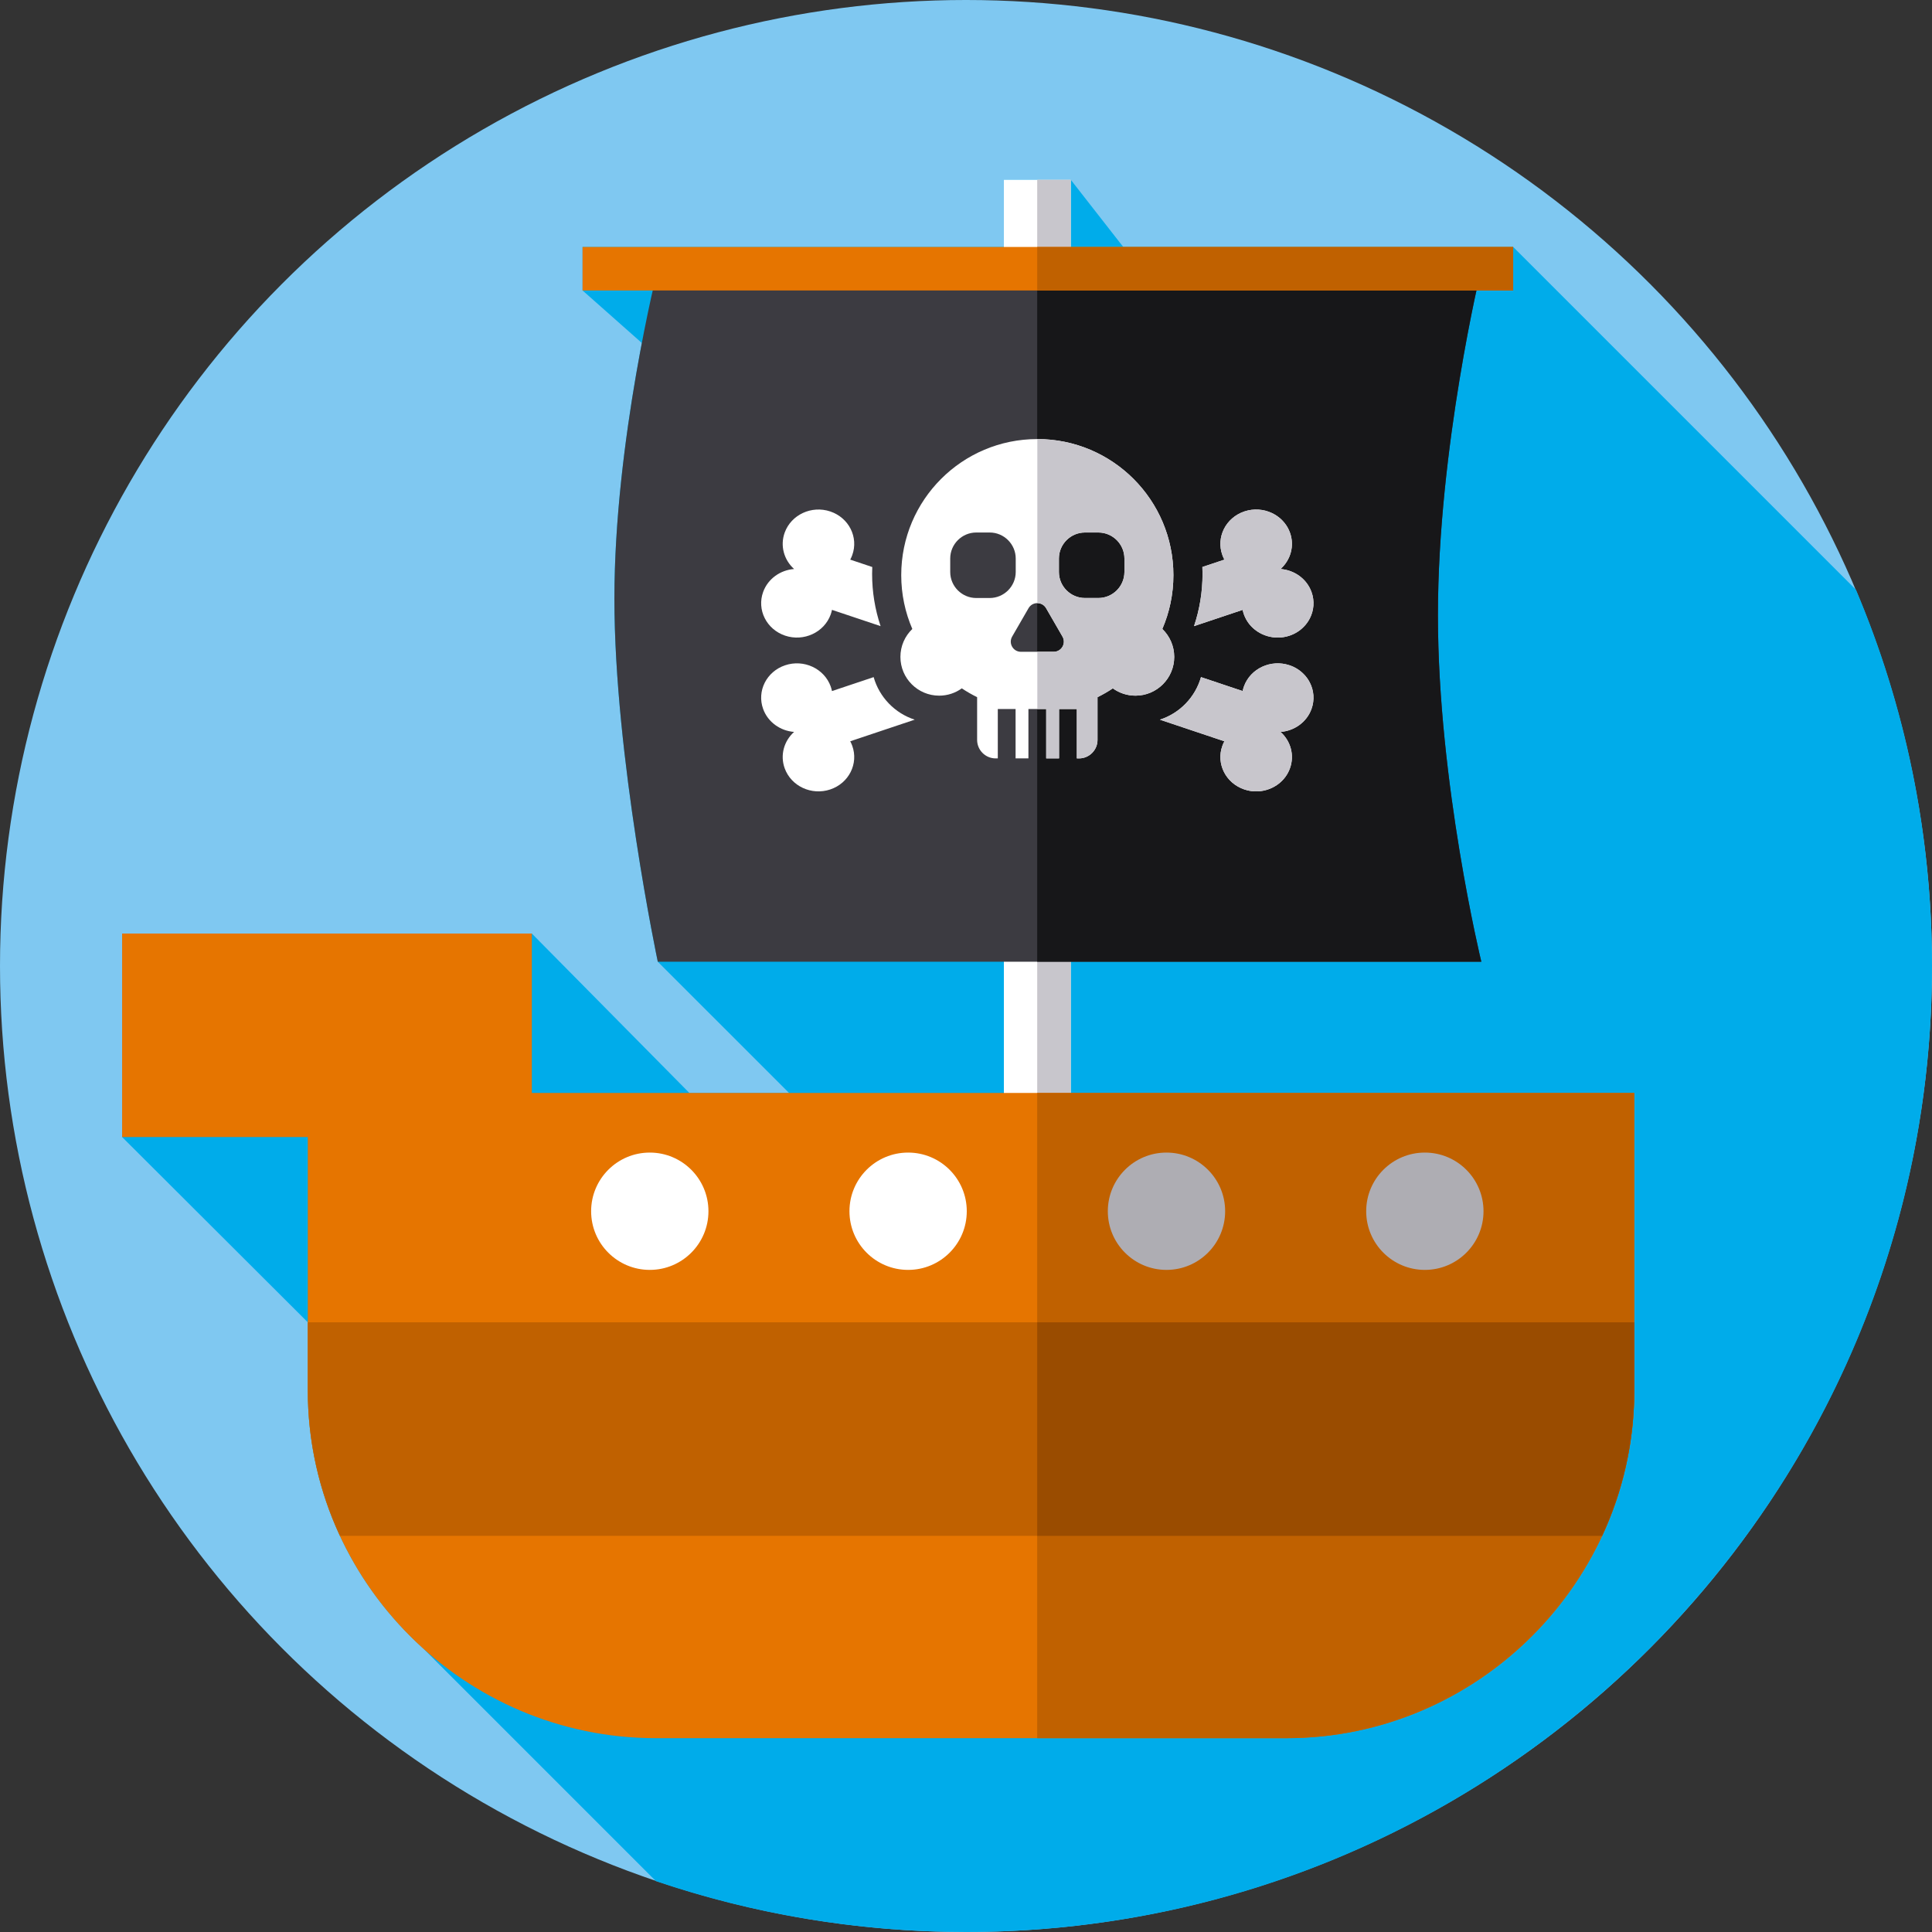 <?xml version="1.0" encoding="iso-8859-1"?>
<!-- Generator: Adobe Illustrator 19.0.0, SVG Export Plug-In . SVG Version: 6.00 Build 0)  -->
<svg version="1.1" id="Layer_1" xmlns="http://www.w3.org/2000/svg" xmlns:xlink="http://www.w3.org/1999/xlink" x="0px" y="0px"
	 viewBox="0 0 512 512" style="enable-background:new 0 0 512 512;" xml:space="preserve">
<rect x="0" y="0" width="512" height="512" fill="#333333" stroke="none"/>
<circle style="fill:#7FC8F1;" cx="256" cy="256" r="256"/>
<path style="fill:#00ACEA;" d="M512,256c0-35.368-7.173-69.06-20.142-99.702l-90.852-90.852H297.674L283.76,47.632h-17.72v17.816
	H154.384v11.528l15.709,13.914c-3.28,17.163-7.27,43.109-7.27,67.764c0,41.854,11.501,96.217,11.501,96.217l34.781,34.766h-26.422
	l-41.743-42.239H32.366v53.931l49.204,49.093v18.022c0,0.828,0.012,1.653,0.034,2.476c0.007,0.263,0.021,0.523,0.03,0.786
	c0.02,0.562,0.04,1.123,0.07,1.682c0.016,0.301,0.038,0.6,0.058,0.9c0.033,0.521,0.067,1.042,0.108,1.56
	c0.025,0.305,0.054,0.609,0.082,0.914c0.047,0.514,0.095,1.027,0.15,1.539c0.032,0.298,0.068,0.595,0.103,0.891
	c0.061,0.519,0.125,1.037,0.194,1.553c0.038,0.284,0.079,0.568,0.12,0.851c0.077,0.533,0.158,1.064,0.244,1.594
	c0.042,0.26,0.086,0.519,0.13,0.779c0.096,0.561,0.198,1.121,0.305,1.679c0.043,0.224,0.085,0.448,0.13,0.672
	c0.12,0.605,0.247,1.206,0.379,1.807c0.038,0.175,0.076,0.35,0.115,0.524c0.153,0.676,0.314,1.349,0.481,2.019
	c0.024,0.097,0.047,0.194,0.071,0.291c4.554,17.971,14.434,33.869,27.827,45.934l61.637,61.637C199.627,507.263,227.26,512,256,512
	C397.385,512,512,397.385,512,256z"/>
<rect x="266.04" y="47.632" style="fill:#FFFFFF;" width="17.719" height="244.96"/>
<rect x="274.87" y="47.636" style="fill:#C8C6CC;" width="8.89" height="244.95"/>
<path style="fill:#3C3B41;" d="M392.565,254.871H174.324c0,0-11.501-54.362-11.501-96.216s11.501-87.442,11.501-87.442h218.241
	c0,0-11.501,47.381-11.501,91.829C381.065,207.49,392.565,254.871,392.565,254.871z"/>
<path style="fill:#171719;" d="M381.066,163.046c0,44.44,11.5,91.82,11.5,91.82h-117.7V71.216h117.7
	C392.566,71.216,381.066,118.596,381.066,163.046z"/>
<path style="fill:#E67500;" d="M140.941,289.637v-42.239H32.366v53.931H81.57v67.115c0,50.704,41.485,92.189,92.189,92.189H340.91
	c50.704,0,92.189-41.485,92.189-92.189v-78.806L140.941,289.637L140.941,289.637z"/>
<g>
	<path style="fill:#C06100;" d="M433.096,289.636v78.81c0,50.7-41.48,92.19-92.19,92.19h-66.04v-171H433.096z"/>
	<path style="fill:#C06100;" d="M433.099,350.421H81.57v18.022c0,13.75,3.056,26.819,8.515,38.57h334.499
		c5.458-11.751,8.515-24.82,8.515-38.57V350.421z"/>
</g>
<path style="fill:#9A4C00;" d="M433.096,350.426v18.02c0,13.75-3.05,26.82-8.51,38.57h-149.72v-56.59H433.096z"/>
<g>
	<circle style="fill:#FFFFFF;" cx="172.2" cy="320.99" r="15.545"/>
	<circle style="fill:#FFFFFF;" cx="240.66" cy="320.99" r="15.545"/>
</g>
<g>
	<circle style="fill:#AEADB3;" cx="309.13" cy="320.99" r="15.545"/>
	<circle style="fill:#AEADB3;" cx="377.6" cy="320.99" r="15.545"/>
</g>
<rect x="154.38" y="65.45" style="fill:#E67500;" width="246.62" height="11.528"/>
<rect x="274.87" y="65.45" style="fill:#C06100;" width="126.14" height="11.53"/>
<g>
	<path style="fill:#FFFFFF;" d="M202.245,156.866c1.276-3.515,4.573-5.798,8.197-6.073c-2.66-2.392-3.762-6.146-2.486-9.661
		c1.725-4.74,7.124-7.248,12.067-5.595c4.943,1.66,7.552,6.849,5.827,11.589c-0.152,0.413-0.326,0.804-0.529,1.181l5.841,1.957
		c-0.029,0.602-0.043,1.21-0.043,1.826c0,4.747,0.754,9.393,2.247,13.843l-12.879-4.312c-0.087,0.413-0.203,0.826-0.348,1.239
		c-1.725,4.74-7.132,7.247-12.067,5.595C203.129,166.795,200.52,161.606,202.245,156.866z"/>
	<path style="fill:#FFFFFF;" d="M242.41,190.719l-17.09,5.726c0.203,0.377,0.377,0.768,0.529,1.181
		c1.725,4.747-0.884,9.936-5.827,11.589c-4.943,1.652-10.342-0.848-12.067-5.595c-1.276-3.515-0.174-7.269,2.486-9.654
		c-3.624-0.275-6.921-2.558-8.197-6.073c-1.725-4.747,0.884-9.936,5.827-11.589c4.936-1.66,10.342,0.848,12.067,5.595
		c0.145,0.413,0.261,0.826,0.348,1.239l11.038-3.696C233.039,184.776,237.156,189.023,242.41,190.719z"/>
	<path style="fill:#FFFFFF;" d="M347.107,180.863c1.087,2.116,1.319,4.631,0.449,7.03c-1.275,3.515-4.573,5.798-8.204,6.073
		c2.667,2.384,3.769,6.139,2.493,9.654c-0.594,1.645-1.631,3.015-2.942,4.044c-0.37,0.29-0.768,0.558-1.181,0.79
		c-1.768,1.007-3.87,1.457-5.994,1.203c-0.384-0.051-0.783-0.123-1.167-0.217c-0.261-0.065-0.522-0.138-0.783-0.225
		c-4.943-1.652-7.552-6.842-5.827-11.589c0.145-0.413,0.326-0.805,0.529-1.181l-17.089-5.726c5.254-1.696,9.371-5.943,10.886-11.277
		l11.038,3.696c0.087-0.413,0.203-0.833,0.348-1.239c1.725-4.747,7.132-7.255,12.074-5.595c1.464,0.486,2.718,1.29,3.718,2.298
		c0.167,0.167,0.326,0.341,0.486,0.522c0.152,0.181,0.297,0.362,0.435,0.551C346.651,180.058,346.89,180.449,347.107,180.863z"/>
	<path style="fill:#FFFFFF;" d="M329.315,161.62l-12.879,4.312v-0.007c1.493-4.45,2.247-9.088,2.247-13.835
		c0-0.616-0.014-1.225-0.043-1.826l5.841-1.957c-0.203-0.377-0.384-0.768-0.529-1.181c-1.725-4.747,0.884-9.929,5.827-11.589
		c2.493-0.833,5.109-0.609,7.313,0.435c0.428,0.203,0.841,0.435,1.239,0.703c0.594,0.399,1.145,0.862,1.623,1.384
		c0.16,0.174,0.319,0.355,0.471,0.544c0.297,0.37,0.565,0.768,0.805,1.189c0.239,0.427,0.442,0.877,0.616,1.348
		c1.276,3.508,0.174,7.262-2.493,9.654c3.631,0.275,6.929,2.558,8.204,6.073c0.87,2.399,0.638,4.914-0.449,7.023
		c-0.217,0.413-0.457,0.812-0.732,1.189c-0.138,0.188-0.283,0.377-0.435,0.551c-0.16,0.181-0.319,0.355-0.486,0.522
		c-1,1.015-2.254,1.812-3.718,2.305c-3.964,1.326-8.226-0.029-10.654-3.059c-0.297-0.377-0.565-0.775-0.805-1.196
		c-0.239-0.428-0.442-0.87-0.616-1.341C329.517,162.447,329.401,162.041,329.315,161.62z"/>
</g>
<g>
	<path style="fill:#C8C6CC;" d="M347.107,180.863c1.087,2.116,1.319,4.631,0.449,7.03c-1.275,3.515-4.573,5.798-8.204,6.073
		c2.667,2.384,3.769,6.139,2.493,9.654c-0.594,1.645-1.631,3.015-2.942,4.044c-0.37,0.29-0.768,0.558-1.181,0.79
		c-1.547,0.882-3.35,1.336-5.199,1.266c-0.264-0.01-0.529-0.031-0.795-0.063c-0.384-0.044-0.783-0.116-1.167-0.217
		c-0.261-0.065-0.522-0.138-0.783-0.225c-4.943-1.652-7.552-6.842-5.827-11.589c0.145-0.413,0.326-0.805,0.529-1.181l-17.089-5.726
		c5.254-1.696,9.371-5.943,10.886-11.277l11.038,3.696c0.087-0.413,0.203-0.833,0.348-1.239c1.725-4.747,7.132-7.255,12.074-5.595
		c1.464,0.486,2.718,1.29,3.718,2.298c0.167,0.167,0.326,0.341,0.486,0.522c0.152,0.181,0.297,0.362,0.435,0.551
		C346.651,180.058,346.897,180.449,347.107,180.863z"/>
	<path style="fill:#C8C6CC;" d="M316.436,165.925c1.493-4.45,2.247-9.088,2.247-13.835c0-0.616-0.014-1.225-0.043-1.826l5.841-1.957
		c-0.203-0.377-0.384-0.768-0.529-1.181c-1.725-4.747,0.884-9.929,5.827-11.589c2.493-0.833,5.109-0.609,7.313,0.435
		c0.428,0.203,0.841,0.442,1.239,0.703c0.587,0.399,1.138,0.862,1.623,1.384c0.16,0.174,0.319,0.355,0.471,0.544
		c0.297,0.37,0.565,0.768,0.805,1.189c0.239,0.427,0.442,0.877,0.616,1.348c1.276,3.508,0.174,7.262-2.493,9.654
		c3.631,0.275,6.929,2.558,8.204,6.073c0.87,2.399,0.638,4.914-0.449,7.023c-0.21,0.413-0.457,0.812-0.732,1.189
		c-0.138,0.188-0.283,0.377-0.435,0.551c-0.16,0.181-0.319,0.355-0.486,0.522c-1,1.015-2.254,1.812-3.718,2.305
		c-3.964,1.326-8.226-0.029-10.654-3.059c-0.297-0.377-0.565-0.775-0.805-1.196c-0.239-0.428-0.442-0.87-0.616-1.341
		c-0.145-0.413-0.261-0.819-0.348-1.239v-0.007L316.436,165.925z"/>
</g>
<path style="fill:#FFFFFF;" d="M308.026,166.684c1.887-4.376,2.937-9.197,2.937-14.265c0-19.917-16.146-36.063-36.063-36.063
	s-36.063,16.146-36.063,36.063c0,5.068,1.05,9.889,2.937,14.265c-1.943,1.869-3.154,4.493-3.154,7.402
	c0,5.673,4.599,10.272,10.272,10.272c2.24,0,4.311-0.719,5.999-1.936c1.295,0.865,2.651,1.644,4.057,2.339v11.327
	c0,2.692,2.202,4.894,4.894,4.894h0.586v-13.09h4.713v13.09h3.403v-13.09h4.712v13.09h3.404v-13.09h4.713v13.09h0.586
	c2.692,0,4.894-2.202,4.894-4.894v-11.327c1.406-0.695,2.762-1.474,4.057-2.339c1.688,1.217,3.759,1.936,5.999,1.936
	c5.673,0,10.272-4.599,10.272-10.272C311.179,171.177,309.968,168.553,308.026,166.684z M262.284,158.478h-3.573
	c-3.791,0-6.893-3.102-6.893-6.893v-3.573c0-3.791,3.102-6.893,6.893-6.893h3.573c3.791,0,6.893,3.102,6.893,6.893v3.573
	C269.177,155.376,266.075,158.478,262.284,158.478z M279.243,172.732H274.9h-4.343c-2.069,0-3.361-2.239-2.327-4.031l2.171-3.761
	l2.172-3.761c1.034-1.791,3.62-1.791,4.654,0l2.172,3.761l2.172,3.761C282.604,170.493,281.311,172.732,279.243,172.732z
	 M297.982,151.585c0,3.791-3.102,6.893-6.893,6.893h-3.573c-3.791,0-6.893-3.102-6.893-6.893v-3.573
	c0-3.791,3.102-6.893,6.893-6.893h3.573c3.791,0,6.893,3.102,6.893,6.893V151.585z"/>
<path style="fill:#C8C6CC;" d="M308.027,166.682c1.887-4.372,2.934-9.193,2.934-14.263c0-19.915-16.146-36.062-36.061-36.062v43.48
	c0.906,0,1.812,0.445,2.327,1.342l2.169,3.761l2.174,3.761c1.035,1.791-0.258,4.031-2.327,4.031H274.9v15.161h2.356v13.087h3.404
	v-13.087h4.713v13.087h0.586c2.689,0,4.892-2.203,4.892-4.892v-11.329c1.409-0.694,2.764-1.475,4.056-2.34
	c1.691,1.218,3.761,1.937,6.001,1.937c5.673,0,10.273-4.601,10.273-10.274C311.181,171.179,309.968,168.552,308.027,166.682z
	 M297.982,151.583c0,3.794-3.1,6.895-6.895,6.895h-3.57c-3.794,0-6.895-3.1-6.895-6.895v-3.574c0-3.79,3.1-6.891,6.895-6.891h3.57
	c3.794,0,6.895,3.1,6.895,6.891V151.583z"/>
<g>
</g>
<g>
</g>
<g>
</g>
<g>
</g>
<g>
</g>
<g>
</g>
<g>
</g>
<g>
</g>
<g>
</g>
<g>
</g>
<g>
</g>
<g>
</g>
<g>
</g>
<g>
</g>
<g>
</g>
</svg>
